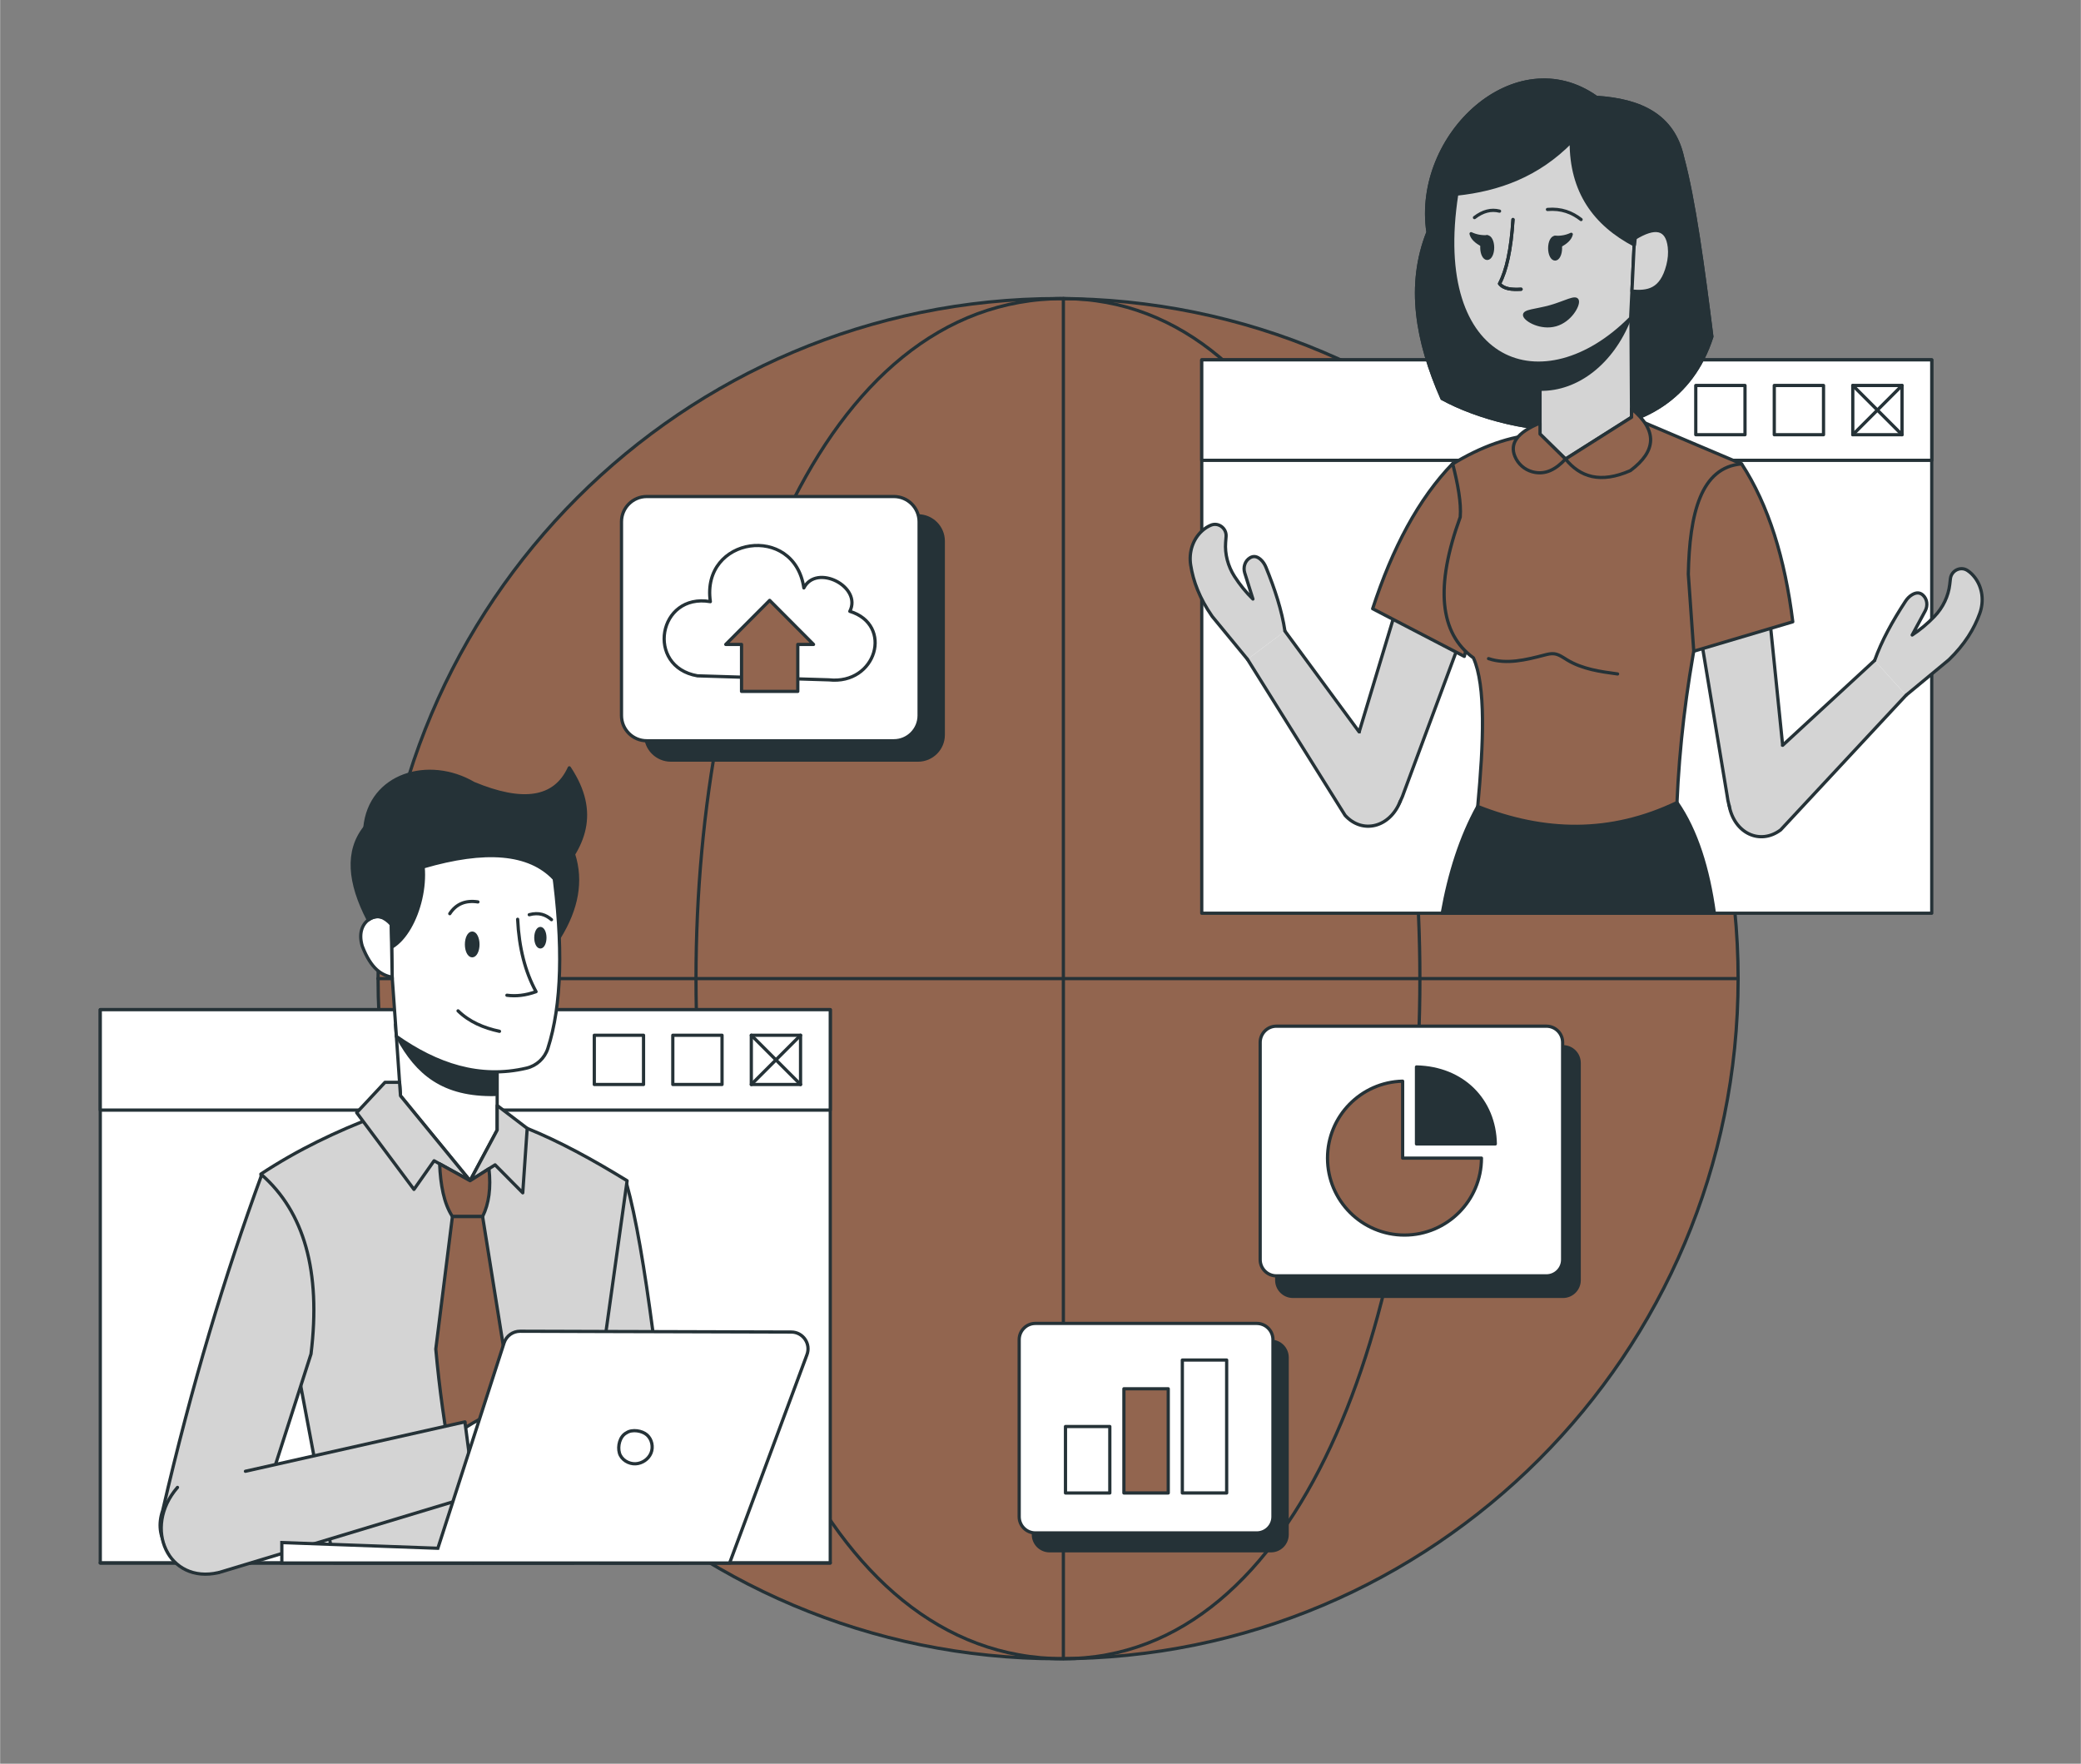 <svg xmlns="http://www.w3.org/2000/svg" xmlns:xlink="http://www.w3.org/1999/xlink" width="1180" zoomAndPan="magnify" viewBox="0 0 884.88 750" height="1000" preserveAspectRatio="xMidYMid meet" version="1.2"><rect x="0" y="0" width="884.88" height="750" fill="#808080" stroke="none"/><g id="dc1cb3344b"><path style="fill-rule:nonzero;fill:#92654f;fill-opacity:1;stroke-width:2;stroke-linecap:round;stroke-linejoin:round;stroke:#253237;stroke-opacity:1;stroke-miterlimit:4;" d="M 420.959 0.002 C 420.959 232.49 232.487 420.962 -0.001 420.962 C -232.489 420.962 -420.961 232.49 -420.961 0.002 C -420.961 -232.492 -232.489 -420.959 -0.001 -420.959 C 232.487 -420.959 420.959 -232.492 420.959 0.002 Z M 420.959 0.002 " transform="matrix(0.687,0,0,0.687,449.923,416.163)"/><path style="fill:none;stroke-width:2;stroke-linecap:round;stroke-linejoin:round;stroke:#253237;stroke-opacity:1;stroke-miterlimit:4;" d="M 4.525 -420.957 C 298.746 -420.957 298.746 420.963 4.525 420.963 C -298.747 420.963 -298.747 -420.963 4.525 -420.957 Z M 4.525 -420.957 " transform="matrix(0.687,0,0,0.687,449.082,416.162)"/><path style="fill:none;stroke-width:2;stroke-linecap:round;stroke-linejoin:round;stroke:#253237;stroke-opacity:1;stroke-miterlimit:4;" d="M 429.263 5.004 C 429.263 5.004 429.263 846.924 429.263 846.924 " transform="matrix(0.687,0,0,0.687,157.26,123.5)"/><path style="fill:none;stroke-width:2;stroke-linecap:round;stroke-linejoin:round;stroke:#253237;stroke-opacity:1;stroke-miterlimit:4;" d="M 846.92 425.964 C 846.92 425.964 5 425.964 5 425.964 " transform="matrix(0.687,0,0,0.687,157.26,123.5)"/><path style="fill-rule:nonzero;fill:#ffffff;fill-opacity:1;stroke-width:2;stroke-linecap:round;stroke-linejoin:round;stroke:#253237;stroke-opacity:1;stroke-miterlimit:4;" d="M 225.947 171.251 C 225.947 171.251 -225.948 171.251 -225.948 171.251 C -225.948 171.251 -225.948 -171.25 -225.948 -171.25 C -225.948 -171.25 225.947 -171.25 225.947 -171.25 C 225.947 -171.25 225.947 171.251 225.947 171.251 Z M 225.947 171.251 " transform="matrix(0.687,0,0,0.687,666.241,270.683)"/><path style="fill-rule:nonzero;fill:#ffffff;fill-opacity:1;stroke-width:2;stroke-linecap:round;stroke-linejoin:round;stroke:#253237;stroke-opacity:1;stroke-miterlimit:4;" d="M 225.947 31.093 C 225.947 31.093 -225.948 31.093 -225.948 31.093 C -225.948 31.093 -225.948 -31.089 -225.948 -31.089 C -225.948 -31.089 225.947 -31.089 225.947 -31.089 C 225.947 -31.089 225.947 31.093 225.947 31.093 Z M 225.947 31.093 " transform="matrix(0.687,0,0,0.687,666.241,174.387)"/><path style="fill-rule:nonzero;fill:#ffffff;fill-opacity:1;stroke-width:2;stroke-linecap:round;stroke-linejoin:round;stroke:#253237;stroke-opacity:1;stroke-miterlimit:4;" d="M 15.237 15.243 C 15.237 15.243 -15.242 15.243 -15.242 15.243 C -15.242 15.243 -15.242 -15.242 -15.242 -15.242 C -15.242 -15.242 15.237 -15.242 15.237 -15.242 C 15.237 -15.242 15.237 15.243 15.237 15.243 Z M 15.237 15.243 " transform="matrix(0.687,0,0,0.687,731.582,174.386)"/><path style="fill-rule:nonzero;fill:#ffffff;fill-opacity:1;stroke-width:2;stroke-linecap:round;stroke-linejoin:round;stroke:#253237;stroke-opacity:1;stroke-miterlimit:4;" d="M 15.242 15.243 C 15.242 15.243 -15.243 15.243 -15.243 15.243 C -15.243 15.243 -15.243 -15.242 -15.243 -15.242 C -15.243 -15.242 15.242 -15.242 15.242 -15.242 C 15.242 -15.242 15.242 15.243 15.242 15.243 Z M 15.242 15.243 " transform="matrix(0.687,0,0,0.687,764.969,174.386)"/><path style="fill-rule:nonzero;fill:#ffffff;fill-opacity:1;stroke-width:2;stroke-linecap:round;stroke-linejoin:round;stroke:#253237;stroke-opacity:1;stroke-miterlimit:4;" d="M 15.242 15.243 C 15.242 15.243 -15.238 15.243 -15.238 15.243 C -15.238 15.243 -15.238 -15.242 -15.238 -15.242 C -15.238 -15.242 15.242 -15.242 15.242 -15.242 C 15.242 -15.242 15.242 15.243 15.242 15.243 Z M 15.242 15.243 " transform="matrix(0.687,0,0,0.687,798.356,174.386)"/><path style="fill-rule:nonzero;fill:#92654f;fill-opacity:1;stroke-width:2;stroke-linecap:round;stroke-linejoin:round;stroke:#253237;stroke-opacity:1;stroke-miterlimit:4;" d="M -15.238 -15.242 C -15.238 -15.242 15.242 15.243 15.242 15.243 " transform="matrix(0.687,0,0,0.687,798.356,174.386)"/><path style="fill-rule:nonzero;fill:#92654f;fill-opacity:1;stroke-width:2;stroke-linecap:round;stroke-linejoin:round;stroke:#253237;stroke-opacity:1;stroke-miterlimit:4;" d="M -15.238 15.237 C -15.238 15.237 15.242 -15.242 15.242 -15.242 " transform="matrix(0.687,0,0,0.687,798.356,174.386)"/><path style="fill-rule:nonzero;fill:#253237;fill-opacity:1;stroke-width:2;stroke-linecap:round;stroke-linejoin:round;stroke:#253237;stroke-opacity:1;stroke-miterlimit:4;" d="M 22.883 -95.532 C -27.063 -130.924 -90.291 -72.352 -81.359 -12.087 C -94.361 20.667 -88.312 55.297 -72.649 90.876 C -29.809 114.306 69.117 130.924 94.361 52.59 C 88.942 9.614 83.376 -31.849 76.258 -58.247 C 70.476 -84.644 49.889 -93.821 22.883 -95.532 Z M 22.883 -95.532 " transform="matrix(0.687,0,0,0.687,663.121,107.035)"/><path style="fill-rule:nonzero;fill:#253237;fill-opacity:1;stroke-width:2;stroke-linecap:round;stroke-linejoin:round;stroke:#253237;stroke-opacity:1;stroke-miterlimit:4;" d="M 22.883 -95.532 C -27.063 -130.924 -90.291 -72.352 -81.359 -12.087 C -94.361 20.667 -88.312 55.297 -72.649 90.876 C -29.809 114.306 69.117 130.924 94.361 52.59 C 88.942 9.614 83.376 -31.849 76.258 -58.247 C 70.476 -84.644 49.889 -93.821 22.883 -95.532 Z M 22.883 -95.532 " transform="matrix(0.687,0,0,0.687,663.121,107.035)"/><path style="fill-rule:nonzero;fill:#d4d4d4;fill-opacity:1;stroke-width:2;stroke-linecap:butt;stroke-linejoin:miter;stroke:#253237;stroke-opacity:1;stroke-miterlimit:10;" d="M 4.388 47.759 C -5.937 79.529 -41.46 67.988 -31.135 36.212 C -31.135 36.212 3.722 -79.532 3.722 -79.532 C 3.722 -79.532 41.462 -52.1 41.462 -52.1 C 41.462 -52.1 4.388 47.759 4.388 47.759 Z M 4.388 47.759 " transform="matrix(0.687,0,0,0.687,594.06,303.937)"/><path style="fill-rule:nonzero;fill:#92654f;fill-opacity:1;stroke-width:2;stroke-linecap:round;stroke-linejoin:round;stroke:#253237;stroke-opacity:1;stroke-miterlimit:4;" d="M 11.884 -59.734 C -9.345 -37.839 -25.548 -7.269 -37.755 30.221 C -37.755 30.221 18.98 59.734 18.98 59.734 C 18.98 59.734 31.334 13.546 31.334 13.546 C 37.753 -23.569 36.275 -52.917 11.884 -59.734 Z M 11.884 -59.734 " transform="matrix(0.687,0,0,0.687,609.635,238.092)"/><path style="fill-rule:nonzero;fill:#253237;fill-opacity:1;stroke-width:2;stroke-linecap:round;stroke-linejoin:round;stroke:#253237;stroke-opacity:1;stroke-miterlimit:4;" d="M 84.228 34.243 C 84.228 34.243 -84.231 34.243 -84.231 34.243 C -79.819 9.427 -72.729 -12.826 -62.262 -31.815 C -62.262 -31.815 61.089 -34.243 61.089 -34.243 C 73.147 -16.783 80.402 6.624 84.228 34.243 Z M 84.228 34.243 " transform="matrix(0.687,0,0,0.687,671.157,364.812)"/><path style="fill-rule:nonzero;fill:#92654f;fill-opacity:1;stroke-width:2;stroke-linecap:round;stroke-linejoin:round;stroke:#253237;stroke-opacity:1;stroke-miterlimit:4;" d="M -83.926 -100.242 C -66.756 -110.663 -48.881 -117.52 -29.88 -118.72 C -29.88 -118.72 -14.097 -103.244 -14.097 -103.244 C -14.097 -103.244 26.792 -129.113 26.792 -129.113 C 26.792 -129.113 94.915 -100.242 94.915 -100.242 C 71.576 -29.896 57.875 39.995 54.907 109.374 C 13.784 129.114 -27.327 128.102 -68.438 111.801 C -64.754 72.203 -63.395 37.146 -71.105 19.811 C -92.107 4.608 -94.915 -24.376 -79.269 -67.329 C -78.57 -76.147 -80.73 -87.706 -83.926 -100.242 Z M -83.926 -100.242 " transform="matrix(0.687,0,0,0.687,675.4,266.138)"/><path style="fill-rule:nonzero;fill:#d4d4d4;fill-opacity:1;stroke-width:2;stroke-linecap:round;stroke-linejoin:round;stroke:#253237;stroke-opacity:1;stroke-miterlimit:4;" d="M -28.333 -17.914 C -28.333 -17.914 -28.333 29.9 -28.333 29.9 C -28.333 29.9 -12.556 45.376 -12.556 45.376 C -12.556 45.376 28.333 19.507 28.333 19.507 C 28.333 19.507 27.947 -45.375 27.947 -45.375 C 27.947 -45.375 -28.333 -17.914 -28.333 -17.914 Z M -28.333 -17.914 " transform="matrix(0.687,0,0,0.687,674.342,164.027)"/><path style="fill-rule:nonzero;fill:#253237;fill-opacity:1;stroke-width:2;stroke-linecap:round;stroke-linejoin:round;stroke:#253237;stroke-opacity:1;stroke-miterlimit:4;" d="M -27.615 5.238 C -27.615 5.238 -27.615 21.402 -27.615 21.402 C -4.26 21.783 17.084 4.624 27.619 -21.785 C 11.654 -7.361 -9.695 4.414 -27.615 5.238 Z M -27.615 5.238 " transform="matrix(0.687,0,0,0.687,673.848,150.823)"/><path style="fill-rule:nonzero;fill:#d4d4d4;fill-opacity:1;stroke-width:2;stroke-linecap:round;stroke-linejoin:round;stroke:#253237;stroke-opacity:1;stroke-miterlimit:4;" d="M -28.333 -17.914 C -28.333 -17.914 -28.333 29.9 -28.333 29.9 C -28.333 29.9 -12.556 45.376 -12.556 45.376 C -12.556 45.376 28.333 19.507 28.333 19.507 C 28.333 19.507 27.947 -45.375 27.947 -45.375 C 27.947 -45.375 -28.333 -17.914 -28.333 -17.914 Z M -28.333 -17.914 " transform="matrix(0.687,0,0,0.687,674.342,164.027)"/><path style="fill-rule:nonzero;fill:#92654f;fill-opacity:1;stroke-width:2;stroke-linecap:round;stroke-linejoin:round;stroke:#253237;stroke-opacity:1;stroke-miterlimit:4;" d="M 1.464 -16.2 C -13.136 -10.184 -17.241 -3.328 -14.103 4.41 C -12.181 9.146 -8.116 12.654 -3.34 13.973 C 4.722 16.196 11.305 12.461 17.241 6.093 C 17.241 6.093 1.464 -9.383 1.464 -9.383 C 1.464 -9.383 1.464 -16.2 1.464 -16.2 Z M 1.464 -16.2 " transform="matrix(0.687,0,0,0.687,653.869,191.017)"/><path style="fill-rule:nonzero;fill:#92654f;fill-opacity:1;stroke-width:2;stroke-linecap:round;stroke-linejoin:round;stroke:#253237;stroke-opacity:1;stroke-miterlimit:4;" d="M -28.492 7.912 C -28.492 7.912 12.397 -17.957 12.397 -17.957 C 12.397 -17.957 12.397 -23.216 12.397 -23.216 C 28.493 -9.861 27.953 2.892 11.675 15.07 C -6.905 23.211 -19.43 19.078 -28.492 7.912 Z M -28.492 7.912 " transform="matrix(0.687,0,0,0.687,685.291,189.767)"/><path style="fill:none;stroke-width:2;stroke-linecap:round;stroke-linejoin:round;stroke:#253237;stroke-opacity:1;stroke-miterlimit:4;" d="M -39.937 -3.114 C -28.759 0.65 -16.718 -2.358 -5.336 -5.32 C -3.329 -5.843 -1.276 -6.372 0.771 -6.104 C 3.647 -5.735 6.149 -3.876 8.679 -2.335 C 18.14 3.402 29.192 4.937 39.937 6.369 " transform="matrix(0.687,0,0,0.687,660.42,282.214)"/><path style="fill-rule:nonzero;fill:#d4d4d4;fill-opacity:1;stroke-width:2;stroke-linecap:butt;stroke-linejoin:miter;stroke:#253237;stroke-opacity:1;stroke-miterlimit:10;" d="M -11.867 45.845 C -7.756 79.002 29.318 74.408 25.208 41.251 C 25.208 41.251 12.944 -79.001 12.944 -79.001 C 12.944 -79.001 -29.315 -59.228 -29.315 -59.228 C -29.315 -59.228 -11.867 45.845 -11.867 45.845 Z M -11.867 45.845 " transform="matrix(0.687,0,0,0.687,742.606,306.857)"/><path style="fill-rule:nonzero;fill:#92654f;fill-opacity:1;stroke-width:2;stroke-linecap:round;stroke-linejoin:round;stroke:#253237;stroke-opacity:1;stroke-miterlimit:4;" d="M 0.668 -57.974 C 17.355 -32.452 27.464 0.643 32.336 39.764 C 32.336 39.764 -28.964 57.974 -28.964 57.974 C -28.964 57.974 -32.336 10.279 -32.336 10.279 C -31.597 -27.375 -24.575 -55.91 0.668 -57.974 Z M 0.668 -57.974 " transform="matrix(0.687,0,0,0.687,740.154,237.098)"/><path style="fill-rule:nonzero;fill:#253237;fill-opacity:1;stroke-width:2;stroke-linecap:round;stroke-linejoin:round;stroke:#253237;stroke-opacity:1;stroke-miterlimit:4;" d="M -27.615 5.238 C -27.615 5.238 -27.615 21.402 -27.615 21.402 C -4.26 21.783 17.084 4.624 27.619 -21.785 C 11.654 -7.361 -9.695 4.414 -27.615 5.238 Z M -27.615 5.238 " transform="matrix(0.687,0,0,0.687,673.848,150.823)"/><path style="fill-rule:nonzero;fill:#d4d4d4;fill-opacity:1;stroke-width:2;stroke-linecap:round;stroke-linejoin:round;stroke:#253237;stroke-opacity:1;stroke-miterlimit:4;" d="M 29.792 25.034 C 27.847 12.145 23.504 -1.085 18.04 -14.469 C 17.301 -16.282 16.226 -17.971 14.777 -19.278 C 12.434 -21.393 10.211 -21.632 8.074 -20.319 C 4.981 -18.414 3.798 -14.474 4.884 -11.006 C 4.884 -11.006 9.961 5.175 9.961 5.175 C 5.578 0.939 1.854 -3.74 -1.393 -8.749 C -5.577 -15.208 -7.47 -22.798 -6.936 -29.87 C -6.839 -31.121 -6.748 -32.344 -6.657 -33.543 C -6.276 -38.603 -11.337 -42.475 -16.033 -40.553 C -17.926 -39.78 -19.723 -38.632 -21.417 -37.108 C -27.296 -31.843 -29.791 -23.764 -28.586 -15.964 C -27.023 -5.867 -23.111 4.663 -15.248 15.92 C -15.248 15.92 6.601 42.477 6.601 42.477 " transform="matrix(0.687,0,0,0.687,525.937,251.183)"/><path style=" stroke:none;fill-rule:nonzero;fill:#d4d4d4;fill-opacity:1;" d="M 591.672 329.859 C 602.809 342.887 583.102 359.734 571.965 346.707 C 571.965 346.707 530.473 280.367 530.473 280.367 C 530.473 280.367 546.406 268.383 546.406 268.383 C 546.406 268.383 591.672 329.859 591.672 329.859 Z M 591.672 329.859 "/><path style="fill:none;stroke-width:2;stroke-linecap:round;stroke-linejoin:round;stroke:#253237;stroke-opacity:1;stroke-miterlimit:4;" d="M 22.962 31.188 C 22.962 31.188 -22.965 -31.187 -22.965 -31.187 " transform="matrix(0.687,0,0,0.687,562.185,289.81)"/><path style="fill:none;stroke-width:2;stroke-linecap:round;stroke-linejoin:round;stroke:#253237;stroke-opacity:1;stroke-miterlimit:4;" d="M 47.28 33.618 C 40.958 49.811 23.862 54.222 13.111 42.334 C 13.111 42.334 -47.28 -54.221 -47.28 -54.221 " transform="matrix(0.687,0,0,0.687,562.957,317.621)"/><path style="fill-rule:nonzero;fill:#d4d4d4;fill-opacity:1;stroke-width:2;stroke-linecap:round;stroke-linejoin:round;stroke:#253237;stroke-opacity:1;stroke-miterlimit:4;" d="M -33.88 18.477 C -29.525 6.191 -22.754 -5.97 -14.845 -18.075 C -13.776 -19.718 -12.406 -21.173 -10.729 -22.185 C -8.028 -23.811 -5.8 -23.624 -3.952 -21.929 C -1.274 -19.473 -0.859 -15.38 -2.587 -12.185 C -2.587 -12.185 -10.644 2.74 -10.644 2.74 C -5.538 -0.586 -0.99 -4.475 3.149 -8.779 C 8.488 -14.322 11.78 -21.418 12.598 -28.462 C 12.74 -29.707 12.883 -30.929 13.025 -32.118 C 13.61 -37.161 19.307 -40.003 23.554 -37.223 C 25.271 -36.109 26.812 -34.636 28.188 -32.823 C 32.958 -26.535 33.879 -18.126 31.218 -10.701 C 27.767 -1.081 21.922 8.516 12.07 18.073 C 12.07 18.073 -14.419 40.002 -14.419 40.002 " transform="matrix(0.687,0,0,0.687,820.454,268.153)"/><path style=" stroke:none;fill-rule:nonzero;fill:#d4d4d4;fill-opacity:1;" d="M 741.07 332.621 C 727.66 343.297 743.812 363.578 757.219 352.902 C 757.219 352.902 810.547 295.637 810.547 295.637 C 810.547 295.637 797.176 280.848 797.176 280.848 C 797.176 280.848 741.07 332.621 741.07 332.621 Z M 741.07 332.621 "/><path style="fill:none;stroke-width:2;stroke-linecap:round;stroke-linejoin:round;stroke:#253237;stroke-opacity:1;stroke-miterlimit:4;" d="M -28.463 26.265 C -28.463 26.265 28.465 -26.263 28.465 -26.263 " transform="matrix(0.687,0,0,0.687,777.618,298.892)"/><path style="fill:none;stroke-width:2;stroke-linecap:round;stroke-linejoin:round;stroke:#253237;stroke-opacity:1;stroke-miterlimit:4;" d="M -54.752 21.816 C -51.619 38.912 -35.671 46.49 -22.862 36.859 C -22.862 36.859 54.755 -46.489 54.755 -46.489 " transform="matrix(0.687,0,0,0.687,772.926,327.578)"/><path style="fill-rule:nonzero;fill:#d4d4d4;fill-opacity:1;stroke-width:2;stroke-linecap:round;stroke-linejoin:round;stroke:#253237;stroke-opacity:1;stroke-miterlimit:4;" d="M -46.668 -35.944 C -63.338 70.999 7.355 94.849 61.008 40.798 C 61.008 40.798 63.339 -8.461 63.339 -8.461 C 63.339 -8.461 63.339 -41.26 63.339 -41.26 C 41.78 -94.845 -34.672 -81.911 -46.668 -35.944 Z M -46.668 -35.944 " transform="matrix(0.687,0,0,0.687,651.513,107.223)"/><path style="fill-rule:nonzero;fill:#d4d4d4;fill-opacity:1;stroke-width:2;stroke-linecap:round;stroke-linejoin:round;stroke:#253237;stroke-opacity:1;stroke-miterlimit:4;" d="M -10.256 -12.703 C 2.53 -20.611 9.99 -19.264 11.366 -7.324 C 11.798 -3.566 11.405 0.26 10.467 3.921 C 6.368 19.903 -2.495 20.608 -11.797 19.903 C -11.797 19.903 -10.256 -12.703 -10.256 -12.703 Z M -10.256 -12.703 " transform="matrix(0.687,0,0,0.687,702.078,110.138)"/><path style="fill-rule:nonzero;fill:#253237;fill-opacity:1;stroke-width:2;stroke-linecap:round;stroke-linejoin:round;stroke:#253237;stroke-opacity:1;stroke-miterlimit:4;" d="M 15.544 -13.558 C 15.419 17.433 30.081 37.617 54.671 50.545 C 54.671 50.545 61.675 -13.558 61.675 -13.558 C -3.121 -50.547 -33.078 -27.339 -61.676 -1.778 C -61.676 -1.778 -55.336 19.014 -55.336 19.014 C -29.405 16.251 -5.168 7.546 15.544 -13.558 Z M 15.544 -13.558 " transform="matrix(0.687,0,0,0.687,657.469,69.464)"/><path style="fill:none;stroke-width:2;stroke-linecap:round;stroke-linejoin:round;stroke:#253237;stroke-opacity:1;stroke-miterlimit:4;" d="M 1.667 -21.733 C 0.496 -2.886 -2.409 9.889 -6.668 17.94 C -4.069 21.328 0.996 21.732 6.665 21.402 " transform="matrix(0.687,0,0,0.687,642.237,108.287)"/><path style="fill:none;stroke-width:2;stroke-linecap:round;stroke-linejoin:round;stroke:#253237;stroke-opacity:1;stroke-miterlimit:4;" d="M -10.4 -2.745 C -1.793 -3.495 4.814 -0.857 10.403 3.492 " transform="matrix(0.687,0,0,0.687,665.189,90.956)"/><path style="fill:none;stroke-width:2;stroke-linecap:round;stroke-linejoin:round;stroke:#253237;stroke-opacity:1;stroke-miterlimit:4;" d="M -7.754 2.656 C -2.58 -1.33 2.588 -2.654 7.75 -1.33 " transform="matrix(0.687,0,0,0.687,632.331,90.699)"/><path style="fill-rule:nonzero;fill:#253237;fill-opacity:1;stroke-width:2;stroke-linecap:round;stroke-linejoin:round;stroke:#253237;stroke-opacity:1;stroke-miterlimit:4;" d="M 3.336 0.003 C 3.336 3.698 1.841 6.7 -0.001 6.7 C -1.844 6.7 -3.333 3.698 -3.333 0.003 C -3.333 -3.698 -1.844 -6.7 -0.001 -6.7 C 1.841 -6.7 3.336 -3.698 3.336 0.003 Z M 3.336 0.003 " transform="matrix(0.687,0,0,0.687,661.286,105.537)"/><path style="fill-rule:nonzero;fill:#253237;fill-opacity:1;stroke-width:2;stroke-linecap:round;stroke-linejoin:round;stroke:#253237;stroke-opacity:1;stroke-miterlimit:4;" d="M -4.996 -1.61 C -1.175 -1.434 2.123 -2.116 4.994 -3.498 C 4.272 -0.485 1.548 1.636 -1.755 3.501 C -1.755 3.501 -4.996 -1.61 -4.996 -1.61 Z M -4.996 -1.61 " transform="matrix(0.687,0,0,0.687,664.717,102.04)"/><path style="fill-rule:nonzero;fill:#253237;fill-opacity:1;stroke-width:2;stroke-linecap:round;stroke-linejoin:round;stroke:#253237;stroke-opacity:1;stroke-miterlimit:4;" d="M -3.33 0 C -3.33 3.701 -1.841 6.698 0.001 6.698 C 1.843 6.698 3.333 3.701 3.333 0 C 3.333 -3.701 1.843 -6.697 0.001 -6.697 C -1.841 -6.697 -3.33 -3.701 -3.33 0 Z M -3.33 0 " transform="matrix(0.687,0,0,0.687,632.417,105.285)"/><path style="fill-rule:nonzero;fill:#253237;fill-opacity:1;stroke-width:2;stroke-linecap:round;stroke-linejoin:round;stroke:#253237;stroke-opacity:1;stroke-miterlimit:4;" d="M 4.995 -1.607 C 1.175 -1.437 -2.123 -2.113 -4.994 -3.5 C -4.272 -0.487 -1.549 1.639 1.755 3.498 C 1.755 3.498 4.995 -1.607 4.995 -1.607 Z M 4.995 -1.607 " transform="matrix(0.687,0,0,0.687,628.986,101.788)"/><path style="fill:none;stroke-width:2;stroke-linecap:round;stroke-linejoin:round;stroke:#253237;stroke-opacity:1;stroke-miterlimit:4;" d="M 1.667 -21.733 C 0.496 -2.886 -2.409 9.889 -6.668 17.94 C -4.069 21.328 0.996 21.732 6.665 21.402 " transform="matrix(0.687,0,0,0.687,642.237,108.287)"/><path style="fill-rule:nonzero;fill:#253237;fill-opacity:1;stroke-width:2;stroke-linecap:round;stroke-linejoin:round;stroke:#253237;stroke-opacity:1;stroke-miterlimit:4;" d="M 16.293 -7.283 C 17.123 -4.366 11.927 5.094 2.927 7.647 C -6.073 10.2 -15.466 4.884 -16.296 1.967 C -17.126 -0.949 -9.251 -0.983 -0.251 -3.536 C 8.749 -6.095 15.469 -10.199 16.293 -7.283 Z M 16.293 -7.283 " transform="matrix(0.687,0,0,0.687,659.532,132.84)"/><path style="fill-rule:nonzero;fill:#ffffff;fill-opacity:1;stroke-width:2;stroke-linecap:round;stroke-linejoin:round;stroke:#253237;stroke-opacity:1;stroke-miterlimit:4;" d="M 225.942 171.249 C 225.942 171.249 -225.947 171.249 -225.947 171.249 C -225.947 171.249 -225.947 -171.246 -225.947 -171.246 C -225.947 -171.246 225.942 -171.246 225.942 -171.246 C 225.942 -171.246 225.942 171.249 225.942 171.249 Z M 225.942 171.249 " transform="matrix(0.687,0,0,0.687,197.81,546.997)"/><path style="fill-rule:nonzero;fill:#ffffff;fill-opacity:1;stroke-width:2;stroke-linecap:round;stroke-linejoin:round;stroke:#253237;stroke-opacity:1;stroke-miterlimit:4;" d="M 225.942 31.092 C 225.942 31.092 -225.947 31.092 -225.947 31.092 C -225.947 31.092 -225.947 -31.089 -225.947 -31.089 C -225.947 -31.089 225.942 -31.089 225.942 -31.089 C 225.942 -31.089 225.942 31.092 225.942 31.092 Z M 225.942 31.092 " transform="matrix(0.687,0,0,0.687,197.81,450.7)"/><path style="fill-rule:nonzero;fill:#ffffff;fill-opacity:1;stroke-width:2;stroke-linecap:round;stroke-linejoin:round;stroke:#253237;stroke-opacity:1;stroke-miterlimit:4;" d="M 15.239 15.241 C 15.239 15.241 -15.241 15.241 -15.241 15.241 C -15.241 15.241 -15.241 -15.238 -15.241 -15.238 C -15.241 -15.238 15.239 -15.238 15.239 -15.238 C 15.239 -15.238 15.239 15.241 15.239 15.241 Z M 15.239 15.241 " transform="matrix(0.687,0,0,0.687,263.151,450.7)"/><path style="fill-rule:nonzero;fill:#ffffff;fill-opacity:1;stroke-width:2;stroke-linecap:round;stroke-linejoin:round;stroke:#253237;stroke-opacity:1;stroke-miterlimit:4;" d="M 15.238 15.241 C 15.238 15.241 -15.242 15.241 -15.242 15.241 C -15.242 15.241 -15.242 -15.238 -15.242 -15.238 C -15.242 -15.238 15.238 -15.238 15.238 -15.238 C 15.238 -15.238 15.238 15.241 15.238 15.241 Z M 15.238 15.241 " transform="matrix(0.687,0,0,0.687,296.538,450.7)"/><path style="fill-rule:nonzero;fill:#ffffff;fill-opacity:1;stroke-width:2;stroke-linecap:round;stroke-linejoin:round;stroke:#253237;stroke-opacity:1;stroke-miterlimit:4;" d="M 15.237 15.241 C 15.237 15.241 -15.242 15.241 -15.242 15.241 C -15.242 15.241 -15.242 -15.238 -15.242 -15.238 C -15.242 -15.238 15.237 -15.238 15.237 -15.238 C 15.237 -15.238 15.237 15.241 15.237 15.241 Z M 15.237 15.241 " transform="matrix(0.687,0,0,0.687,329.926,450.7)"/><path style="fill-rule:nonzero;fill:#92654f;fill-opacity:1;stroke-width:2;stroke-linecap:round;stroke-linejoin:round;stroke:#253237;stroke-opacity:1;stroke-miterlimit:4;" d="M -15.242 -15.238 C -15.242 -15.238 15.243 15.241 15.243 15.241 " transform="matrix(0.687,0,0,0.687,329.926,450.7)"/><path style="fill-rule:nonzero;fill:#92654f;fill-opacity:1;stroke-width:2;stroke-linecap:round;stroke-linejoin:round;stroke:#253237;stroke-opacity:1;stroke-miterlimit:4;" d="M -15.242 15.241 C -15.242 15.241 15.243 -15.238 15.243 -15.238 " transform="matrix(0.687,0,0,0.687,329.926,450.7)"/><path style="fill-rule:nonzero;fill:#d4d4d4;fill-opacity:1;stroke-width:2;stroke-linecap:round;stroke-linejoin:round;stroke:#253237;stroke-opacity:1;stroke-miterlimit:4;" d="M 36.701 118.303 C 36.701 118.303 -11.921 118.303 -11.921 118.303 C -11.921 118.303 -20.898 65.923 -20.898 65.923 C -20.898 65.923 -36.471 -24.884 -36.471 -24.884 C -36.471 -24.884 -36.471 -25.077 -36.471 -25.077 C -36.698 -64.495 -20.171 -108.767 4.072 -118.307 C 4.26 -117.653 4.447 -116.994 4.629 -116.323 C 10.377 -95.753 15.739 -63.784 20.861 -24.907 C 26.348 16.733 31.572 66.304 36.701 118.303 Z M 36.701 118.303 " transform="matrix(0.687,0,0,0.687,263.269,583.374)"/><path style="fill-rule:nonzero;fill:#d4d4d4;fill-opacity:1;stroke-width:2;stroke-linecap:round;stroke-linejoin:round;stroke:#253237;stroke-opacity:1;stroke-miterlimit:4;" d="M 113.363 -98.302 C 113.363 -98.302 113.084 -96.318 113.084 -96.318 C 113.084 -96.318 100.298 -4.981 100.298 -4.981 C 100.298 -4.981 87.557 85.928 87.557 85.928 C 87.557 85.928 80.217 138.308 80.217 138.308 C 80.217 138.308 -68.025 138.308 -68.025 138.308 C -68.025 138.308 -70.203 126.761 -70.203 126.761 C -70.203 126.761 -113.366 -102.418 -113.366 -102.418 C -90.585 -117.468 -66.535 -128.901 -41.787 -138.31 C -41.787 -138.31 51.517 -130.709 51.517 -130.709 C 71.387 -122.698 92.145 -111.339 113.363 -98.302 Z M 113.363 -98.302 " transform="matrix(0.687,0,0,0.687,188.753,569.63)"/><path style="fill-rule:nonzero;fill:#ffffff;fill-opacity:1;stroke-width:2;stroke-linecap:butt;stroke-linejoin:miter;stroke:#253237;stroke-opacity:1;stroke-miterlimit:10;" d="M -31.424 -47.944 C -31.424 -47.944 -28.422 -4.621 -28.422 -4.621 C -28.422 -4.621 14.64 47.946 14.64 47.946 C 14.64 47.946 31.423 16.597 31.423 16.597 C 31.423 16.597 31.423 -25.203 31.423 -25.203 C 31.423 -25.203 -31.424 -47.944 -31.424 -47.944 Z M -31.424 -47.944 " transform="matrix(0.687,0,0,0.687,189.789,469.148)"/><path style="fill-rule:nonzero;fill:#d4d4d4;fill-opacity:1;stroke-width:2;stroke-linecap:round;stroke-linejoin:round;stroke:#253237;stroke-opacity:1;stroke-miterlimit:4;" d="M 35.098 27.761 C 35.098 27.761 12.823 15.412 12.823 15.412 C 12.823 15.412 0.366 33.145 0.366 33.145 C 0.366 33.145 -35.094 -14.357 -35.094 -14.357 C -35.094 -14.357 -17.571 -33.141 -17.571 -33.141 C -17.571 -33.141 -8.549 -33.141 -8.549 -33.141 C -8.549 -33.141 -7.969 -24.806 -7.969 -24.806 C -7.969 -24.806 35.098 27.761 35.098 27.761 Z M 35.098 27.761 " transform="matrix(0.687,0,0,0.687,175.737,483.016)"/><path style="fill-rule:nonzero;fill:#d4d4d4;fill-opacity:1;stroke-width:2;stroke-linecap:round;stroke-linejoin:round;stroke:#253237;stroke-opacity:1;stroke-miterlimit:4;" d="M -17.678 19.528 C -17.678 19.528 -2.202 9.709 -2.202 9.709 C -2.202 9.709 14.934 27.021 14.934 27.021 C 14.934 27.021 17.68 -12.879 17.68 -12.879 C 17.68 -12.879 -0.894 -27.019 -0.894 -27.019 C -0.894 -27.019 -0.894 -11.821 -0.894 -11.821 C -0.894 -11.821 -17.678 19.528 -17.678 19.528 Z M -17.678 19.528 " transform="matrix(0.687,0,0,0.687,211.997,488.673)"/><path style="fill-rule:nonzero;fill:#92654f;fill-opacity:1;stroke-width:2;stroke-linecap:round;stroke-linejoin:round;stroke:#253237;stroke-opacity:1;stroke-miterlimit:4;" d="M 14.614 -13.271 C 15.921 -1.542 14.642 8.34 10.679 16.31 C 10.679 16.31 -8.003 16.31 -8.003 16.31 C -13.393 8.027 -15.366 -3.475 -15.923 -16.307 C -15.923 -16.307 2.924 -5.857 2.924 -5.857 C 2.924 -5.857 14.614 -13.271 14.614 -13.271 Z M 14.614 -13.271 " transform="matrix(0.687,0,0,0.687,197.842,506.114)"/><path style="fill-rule:nonzero;fill:#92654f;fill-opacity:1;stroke-width:2;stroke-linecap:round;stroke-linejoin:round;stroke:#253237;stroke-opacity:1;stroke-miterlimit:4;" d="M 7.441 -107.173 C 7.441 -107.173 21.536 -19.145 21.536 -19.145 C 17.641 20.42 10.102 63.345 1.585 107.174 C -8.114 67.234 -16.966 25.52 -21.532 -25.16 C -21.532 -25.16 -11.241 -107.173 -11.241 -107.173 C -11.241 -107.173 7.441 -107.173 7.441 -107.173 Z M 7.441 -107.173 " transform="matrix(0.687,0,0,0.687,200.067,590.955)"/><path style="fill-rule:nonzero;fill:#d4d4d4;fill-opacity:1;stroke-width:2;stroke-linecap:round;stroke-linejoin:round;stroke:#253237;stroke-opacity:1;stroke-miterlimit:4;" d="M 48.543 -19.215 C 48.543 -19.215 11.411 96.467 11.411 96.467 C -0.147 130.136 -54.835 111.363 -43.277 77.693 C -25.334 -0.055 -4.639 -68.433 18.012 -130.132 C 44.136 -107.151 54.836 -70.634 48.543 -19.215 Z M 48.543 -19.215 " transform="matrix(0.687,0,0,0.687,98.859,588.971)"/><path style="fill:none;stroke-width:2;stroke-linecap:round;stroke-linejoin:round;stroke:#253237;stroke-opacity:1;stroke-miterlimit:4;" d="M 1.412 343.912 C 1.412 343.912 453.301 343.912 453.301 343.912 " transform="matrix(0.687,0,0,0.687,41.6,428.367)"/><path style="fill-rule:nonzero;fill:#253237;fill-opacity:1;stroke-width:2;stroke-linecap:round;stroke-linejoin:round;stroke:#253237;stroke-opacity:1;stroke-miterlimit:4;" d="M 30.121 2.496 C 30.121 2.496 30.121 17.312 30.121 17.312 C -2.041 17.932 -18.08 4.213 -30.122 -17.932 C -9.745 -3.491 8.886 2.843 30.121 2.496 Z M 30.121 2.496 " transform="matrix(0.687,0,0,0.687,189.789,453.527)"/><path style="fill-rule:nonzero;fill:#ffffff;fill-opacity:1;stroke-width:2;stroke-linecap:butt;stroke-linejoin:miter;stroke:#253237;stroke-opacity:1;stroke-miterlimit:10;" d="M -40.869 0.222 C -32.754 -10.79 -22.235 -20.419 -10.583 -29.394 C -9 -30.614 -7.138 -31.488 -5.153 -31.708 C -1.927 -32.063 0.272 -30.703 1.628 -27.91 C 3.62 -23.822 2.439 -18.883 -0.869 -15.764 C -0.869 -15.764 -12.586 -4.706 -12.586 -4.706 C -6.412 -5.648 -0.632 -7.49 4.856 -9.991 C 11.94 -13.213 17.42 -19.178 20.373 -26.372 C 20.402 -26.448 20.433 -26.518 20.463 -26.593 C 23.232 -33.339 32.69 -33.632 35.858 -27.064 C 36.227 -26.299 36.568 -25.507 36.883 -24.683 C 40.868 -14.147 38.273 -2.245 30.879 6.255 C 24.79 13.255 16.767 19.252 5.794 23.696 C 5.794 23.696 -27.653 33.631 -27.653 33.631 C -27.653 33.631 -40.869 0.222 -40.869 0.222 Z M -40.869 0.222 " transform="matrix(0.653,0.212,-0.212,0.653,221.811,617.513)"/><path style=" stroke:none;fill-rule:nonzero;fill:#d4d4d4;fill-opacity:1;" d="M 92.836 668.758 C 70.125 676.113 57.883 638.32 80.594 630.965 C 80.594 630.965 197.703 604.641 197.703 604.641 C 197.703 604.641 201.801 635.871 201.801 635.871 C 201.801 635.871 92.836 668.758 92.836 668.758 Z M 92.836 668.758 "/><path style="fill:none;stroke-width:2;stroke-linecap:butt;stroke-linejoin:miter;stroke:#253237;stroke-opacity:1;stroke-miterlimit:10;" d="M 48.305 -67.958 C 48.305 -67.958 68.023 -26.571 68.023 -26.571 C 68.023 -26.571 -68.018 67.96 -68.018 67.96 " transform="matrix(0.653,0.212,-0.212,0.653,151.711,638.791)"/><path style="fill:none;stroke-width:2;stroke-linecap:round;stroke-linejoin:round;stroke:#253237;stroke-opacity:1;stroke-miterlimit:4;" d="M -13.669 -29.375 C -26.744 1.404 -0.375 29.368 26.743 13 " transform="matrix(0.653,0.212,-0.212,0.653,78.117,654.585)"/><path style="fill:none;stroke-width:2;stroke-linecap:round;stroke-linejoin:round;stroke:#253237;stroke-opacity:1;stroke-miterlimit:4;" d="M -59.94 35.546 C -59.94 35.546 59.938 -35.542 59.938 -35.542 " transform="matrix(0.653,0.212,-0.212,0.653,150.992,615.14)"/><path style="fill-rule:nonzero;fill:#ffffff;fill-opacity:1;stroke-width:2;stroke-linecap:butt;stroke-linejoin:miter;stroke:#253237;stroke-opacity:1;stroke-miterlimit:10;" d="M 161.163 -57.052 C 161.163 -57.052 113.883 70.318 113.883 70.318 C 113.701 70.802 113.502 71.268 113.291 71.728 C 113.291 71.728 -163.839 71.728 -163.839 71.728 C -163.839 71.728 -163.839 59.078 -163.839 59.078 C -163.839 59.078 -133.672 60.181 -133.672 60.181 C -133.672 60.181 -67.261 62.609 -67.261 62.609 C -67.261 62.609 -26.257 -64.529 -26.257 -64.529 C -24.87 -68.821 -20.868 -71.732 -16.348 -71.721 C -16.348 -71.721 8.52 -71.652 8.52 -71.652 C 8.52 -71.652 36.828 -71.561 36.828 -71.561 C 36.828 -71.561 65.852 -71.482 65.852 -71.482 C 65.852 -71.482 151.543 -71.232 151.543 -71.232 C 158.837 -71.209 163.84 -63.852 161.163 -57.052 Z M 161.163 -57.052 " transform="matrix(0.687,0,0,0.687,232.357,615.374)"/><path style="fill-rule:nonzero;fill:#ffffff;fill-opacity:1;stroke-width:2;stroke-linecap:butt;stroke-linejoin:miter;stroke:#253237;stroke-opacity:1;stroke-miterlimit:10;" d="M -5.521 -8.57 C -2.144 -10.862 4.093 -9.941 7.134 -7.217 C 10.17 -4.5 11.154 0.214 9.608 3.989 C 8.067 7.764 4.178 10.408 0.107 10.629 C -4.219 10.857 -8.734 8.15 -9.945 3.989 C -11.15 -0.167 -9.808 -6.376 -5.521 -8.57 Z M -5.521 -8.57 " transform="matrix(0.687,0,0,0.687,270.2,615.158)"/><path style="fill-rule:nonzero;fill:#253237;fill-opacity:1;stroke-width:2;stroke-linecap:round;stroke-linejoin:round;stroke:#253237;stroke-opacity:1;stroke-miterlimit:4;" d="M 5.743 -25.498 C 11.098 -8.726 7.664 8.291 -2.814 25.5 C -2.814 25.5 -11.097 -22.894 -11.097 -22.894 C -11.097 -22.894 5.743 -25.498 5.743 -25.498 Z M 5.743 -25.498 " transform="matrix(0.687,0,0,0.687,239.91,380.792)"/><path style="fill-rule:nonzero;fill:#ffffff;fill-opacity:1;stroke-width:2;stroke-linecap:butt;stroke-linejoin:miter;stroke:#253237;stroke-opacity:1;stroke-miterlimit:10;" d="M -52.153 -11.176 C -52.153 -11.176 -51.682 20.332 -51.682 20.332 C -51.682 20.332 -48.992 58.175 -48.992 58.175 C -23.976 75.748 2.489 84.64 31.57 77.789 C 37.801 76.328 42.799 71.689 44.76 65.594 C 53.396 38.759 54.374 1.565 47.904 -45.692 C 25.583 -84.637 -23.817 -82.267 -54.376 -50.121 C -54.376 -50.121 -52.153 -11.176 -52.153 -11.176 Z M -52.153 -11.176 " transform="matrix(0.687,0,0,0.687,202.18,400.769)"/><path style="fill-rule:nonzero;fill:#ffffff;fill-opacity:1;stroke-width:2;stroke-linecap:butt;stroke-linejoin:miter;stroke:#253237;stroke-opacity:1;stroke-miterlimit:10;" d="M 11.275 -11.298 C 5.157 -21.43 -11.836 -14.778 -6.668 2.216 C -1.153 16.418 5.243 20.068 11.838 21.433 C 11.838 21.433 11.275 -11.298 11.275 -11.298 Z M 11.275 -11.298 " transform="matrix(0.687,0,0,0.687,158.597,400.852)"/><path style="fill-rule:nonzero;fill:#253237;fill-opacity:1;stroke-width:2;stroke-linecap:round;stroke-linejoin:round;stroke:#253237;stroke-opacity:1;stroke-miterlimit:4;" d="M 14.958 -29.46 C 27.313 -10.42 17.346 27.121 1.126 36.946 C 1.126 36.946 0.563 23.005 0.563 23.005 C -3.542 18.729 -7.971 16.16 -13.639 20.247 C -25.721 -3.006 -27.313 -22.393 -15.794 -36.948 C -15.794 -36.948 14.958 -29.46 14.958 -29.46 Z M 14.958 -29.46 " transform="matrix(0.687,0,0,0.687,165.957,377.284)"/><path style="fill-rule:nonzero;fill:#253237;fill-opacity:1;stroke-width:2;stroke-linecap:round;stroke-linejoin:round;stroke:#253237;stroke-opacity:1;stroke-miterlimit:4;" d="M 53.992 -31.032 C 72.567 -3.077 62.958 18.312 44.685 37.682 C 29.227 21.155 1.886 19.108 -36.281 30.24 C -36.281 30.24 -72.565 5.912 -72.565 5.912 C -69.347 -26.916 -33.091 -37.678 -5.187 -21.372 C 24.963 -8.836 45.089 -11.446 53.992 -31.032 Z M 53.992 -31.032 " transform="matrix(0.687,0,0,0.687,204.962,347.836)"/><path style="fill:none;stroke-width:2;stroke-linecap:round;stroke-linejoin:round;stroke:#253237;stroke-opacity:1;stroke-miterlimit:4;" d="M -2.377 -23.882 C -1.524 -6.268 2.28 8.661 9.023 20.925 C 2.524 23.262 -3.457 23.881 -9.023 23.142 " transform="matrix(0.687,0,0,0.687,221.715,407.322)"/><path style="fill:none;stroke-width:2;stroke-linecap:round;stroke-linejoin:round;stroke:#253237;stroke-opacity:1;stroke-miterlimit:4;" d="M 8.71 -3.059 C 1 -4.225 -4.804 -1.791 -8.71 4.224 " transform="matrix(0.687,0,0,0.687,197.203,385.633)"/><path style="fill:none;stroke-width:2;stroke-linecap:round;stroke-linejoin:round;stroke:#253237;stroke-opacity:1;stroke-miterlimit:4;" d="M 6.89 2.342 C 3.387 -0.682 -0.86 -2.343 -6.886 -0.717 " transform="matrix(0.687,0,0,0.687,229.747,389.465)"/><path style="fill-rule:nonzero;fill:#253237;fill-opacity:1;stroke-width:2;stroke-linecap:round;stroke-linejoin:round;stroke:#253237;stroke-opacity:1;stroke-miterlimit:4;" d="M -3.535 0.002 C -3.535 3.879 -1.954 7.017 0.001 7.017 C 1.952 7.017 3.538 3.879 3.538 0.002 C 3.538 -3.876 1.952 -7.02 0.001 -7.02 C -1.954 -7.02 -3.535 -3.876 -3.535 0.002 Z M -3.535 0.002 " transform="matrix(0.687,0,0,0.687,200.757,401.612)"/><path style="fill-rule:nonzero;fill:#253237;fill-opacity:1;stroke-width:2;stroke-linecap:round;stroke-linejoin:round;stroke:#253237;stroke-opacity:1;stroke-miterlimit:4;" d="M -2.798 -0.001 C -2.798 3.149 -1.547 5.702 -0.001 5.702 C 1.545 5.702 2.796 3.149 2.796 -0.001 C 2.796 -3.151 1.545 -5.703 -0.001 -5.703 C -1.547 -5.703 -2.798 -3.151 -2.798 -0.001 Z M -2.798 -0.001 " transform="matrix(0.687,0,0,0.687,229.747,398.751)"/><path style="fill:none;stroke-width:2;stroke-linecap:round;stroke-linejoin:round;stroke:#253237;stroke-opacity:1;stroke-miterlimit:4;" d="M 12.823 6.335 C 3.01 4.214 -5.831 0.473 -12.824 -6.332 " transform="matrix(0.687,0,0,0.687,203.549,434.21)"/><path style="fill-rule:nonzero;fill:#253237;fill-opacity:1;stroke-width:2;stroke-linecap:round;stroke-linejoin:round;stroke:#253237;stroke-opacity:1;stroke-miterlimit:4;" d="M 83.574 77.273 C 83.574 77.273 -83.572 77.273 -83.572 77.273 C -89.115 77.273 -93.613 72.782 -93.613 67.233 C -93.613 67.233 -93.613 -67.233 -93.613 -67.233 C -93.613 -72.782 -89.115 -77.274 -83.572 -77.274 C -83.572 -77.274 83.574 -77.274 83.574 -77.274 C 89.117 -77.274 93.614 -72.782 93.614 -67.233 C 93.614 -67.233 93.614 67.233 93.614 67.233 C 93.614 72.782 89.117 77.273 83.574 77.273 Z M 83.574 77.273 " transform="matrix(0.687,0,0,0.687,607.216,498.194)"/><path style="fill-rule:nonzero;fill:#ffffff;fill-opacity:1;stroke-width:2;stroke-linecap:round;stroke-linejoin:round;stroke:#253237;stroke-opacity:1;stroke-miterlimit:4;" d="M 83.573 77.274 C 83.573 77.274 -83.572 77.274 -83.572 77.274 C -89.116 77.274 -93.613 72.777 -93.613 67.234 C -93.613 67.234 -93.613 -67.232 -93.613 -67.232 C -93.613 -72.781 -89.116 -77.273 -83.572 -77.273 C -83.572 -77.273 83.573 -77.273 83.573 -77.273 C 89.117 -77.273 93.614 -72.781 93.614 -67.232 C 93.614 -67.232 93.614 67.234 93.614 67.234 C 93.614 72.777 89.117 77.274 83.573 77.274 Z M 83.573 77.274 " transform="matrix(0.687,0,0,0.687,600.177,489.462)"/><path style="fill-rule:nonzero;fill:#92654f;fill-opacity:1;stroke-width:2;stroke-linecap:round;stroke-linejoin:round;stroke:#253237;stroke-opacity:1;stroke-miterlimit:4;" d="M 47.646 -0.011 C 47.646 26.307 26.303 47.627 0.003 47.627 C -26.304 47.627 -47.641 26.307 -47.641 -0.011 C -47.641 -25.942 -26.918 -47.024 -1.14 -47.632 C -1.14 -47.632 -1.14 -0.011 -1.14 -0.011 C -1.14 -0.011 47.646 -0.011 47.646 -0.011 Z M 47.646 -0.011 " transform="matrix(0.687,0,0,0.687,597.233,492.484)"/><path style="fill-rule:nonzero;fill:#253237;fill-opacity:1;stroke-width:2;stroke-linecap:round;stroke-linejoin:round;stroke:#253237;stroke-opacity:1;stroke-miterlimit:4;" d="M -24.39 -23.821 C -24.39 -23.821 -24.39 23.823 -24.39 23.823 C -24.39 23.823 24.391 23.823 24.391 23.823 C 23.885 -3.291 4.254 -23.173 -24.39 -23.821 Z M -24.39 -23.821 " transform="matrix(0.687,0,0,0.687,619.097,470.082)"/><path style="fill-rule:nonzero;fill:#253237;fill-opacity:1;stroke-width:2;stroke-linecap:round;stroke-linejoin:round;stroke:#253237;stroke-opacity:1;stroke-miterlimit:4;" d="M 76.489 75.592 C 76.489 75.592 -76.489 75.592 -76.489 75.592 C -85.119 75.592 -92.124 68.594 -92.124 59.957 C -92.124 59.957 -92.124 -59.96 -92.124 -59.96 C -92.124 -68.596 -85.119 -75.595 -76.489 -75.595 C -76.489 -75.595 76.489 -75.595 76.489 -75.595 C 85.119 -75.595 92.124 -68.596 92.124 -59.96 C 92.124 -59.96 92.124 59.957 92.124 59.957 C 92.124 68.594 85.119 75.592 76.489 75.592 Z M 76.489 75.592 " transform="matrix(0.687,0,0,0.687,337.803,271.294)"/><path style="fill-rule:nonzero;fill:#ffffff;fill-opacity:1;stroke-width:2;stroke-linecap:round;stroke-linejoin:round;stroke:#253237;stroke-opacity:1;stroke-miterlimit:4;" d="M 76.487 75.591 C 76.487 75.591 -76.485 75.591 -76.485 75.591 C -85.121 75.591 -92.12 68.592 -92.12 59.956 C -92.12 59.956 -92.12 -59.961 -92.12 -59.961 C -92.12 -68.591 -85.121 -75.596 -76.485 -75.596 C -76.485 -75.596 76.487 -75.596 76.487 -75.596 C 85.123 -75.596 92.122 -68.591 92.122 -59.961 C 92.122 -59.961 92.122 59.956 92.122 59.956 C 92.122 68.592 85.123 75.591 76.487 75.591 Z M 76.487 75.591 " transform="matrix(0.687,0,0,0.687,327.53,263.076)"/><path style="fill-rule:nonzero;fill:#ffffff;fill-opacity:1;stroke-width:2;stroke-linecap:round;stroke-linejoin:round;stroke:#253237;stroke-opacity:1;stroke-miterlimit:4;" d="M 36.756 46.964 C 66.292 50.17 76.901 12.863 49.73 4.55 C 57.496 -10.726 29.058 -25.196 21.286 -9.925 C 15.384 -50.172 -42.499 -41.689 -36.598 -1.442 C -68.919 -7.059 -76.902 38.851 -44.586 44.474 C -44.586 44.474 36.756 46.964 36.756 46.964 Z M 36.756 46.964 " transform="matrix(0.687,0,0,0.687,327.18,256.834)"/><path style="fill-rule:nonzero;fill:#92654f;fill-opacity:1;stroke-width:2;stroke-linecap:round;stroke-linejoin:round;stroke:#253237;stroke-opacity:1;stroke-miterlimit:4;" d="M 27.173 -0.9 C 27.173 -0.9 17.423 -0.9 17.423 -0.9 C 17.423 -0.9 17.423 28.17 17.423 28.17 C 17.423 28.17 -17.401 28.17 -17.401 28.17 C -17.401 28.17 -17.401 -0.9 -17.401 -0.9 C -17.401 -0.9 -27.174 -0.9 -27.174 -0.9 C -27.174 -0.9 0.003 -28.167 0.003 -28.167 C 0.003 -28.167 27.173 -0.9 27.173 -0.9 Z M 27.173 -0.9 " transform="matrix(0.687,0,0,0.687,327.252,274.653)"/><path style="fill-rule:nonzero;fill:#253237;fill-opacity:1;stroke-width:2;stroke-linecap:round;stroke-linejoin:round;stroke:#253237;stroke-opacity:1;stroke-miterlimit:4;" d="M 68.508 64.843 C 68.508 64.843 -68.511 64.843 -68.511 64.843 C -74.054 64.843 -78.551 60.346 -78.551 54.797 C -78.551 54.797 -78.551 -54.801 -78.551 -54.801 C -78.551 -60.344 -74.054 -64.841 -68.511 -64.841 C -68.511 -64.841 68.508 -64.841 68.508 -64.841 C 74.057 -64.841 78.549 -60.344 78.549 -54.801 C 78.549 -54.801 78.549 54.797 78.549 54.797 C 78.549 60.346 74.057 64.843 68.508 64.843 Z M 68.508 64.843 " transform="matrix(0.687,0,0,0.687,493.372,614.906)"/><path style="fill-rule:nonzero;fill:#ffffff;fill-opacity:1;stroke-width:2;stroke-linecap:round;stroke-linejoin:round;stroke:#253237;stroke-opacity:1;stroke-miterlimit:4;" d="M 68.508 64.84 C 68.508 64.84 -68.51 64.84 -68.51 64.84 C -74.054 64.84 -78.551 60.349 -78.551 54.8 C -78.551 54.8 -78.551 -54.798 -78.551 -54.798 C -78.551 -60.347 -74.054 -64.844 -68.51 -64.844 C -68.51 -64.844 68.508 -64.844 68.508 -64.844 C 74.057 -64.844 78.549 -60.347 78.549 -54.798 C 78.549 -54.798 78.549 54.8 78.549 54.8 C 78.549 60.349 74.057 64.84 68.508 64.84 Z M 68.508 64.84 " transform="matrix(0.687,0,0,0.687,487.337,607.322)"/><path style="fill-rule:nonzero;fill:#ffffff;fill-opacity:1;stroke-width:2;stroke-linecap:round;stroke-linejoin:round;stroke:#253237;stroke-opacity:1;stroke-miterlimit:4;" d="M -13.721 41.139 C -13.721 41.139 13.722 41.139 13.722 41.139 C 13.722 41.139 13.722 -41.141 13.722 -41.141 C 13.722 -41.141 -13.721 -41.141 -13.721 -41.141 C -13.721 -41.141 -13.721 41.139 -13.721 41.139 Z M -13.721 41.139 " transform="matrix(0.687,0,0,0.687,512.185,606.614)"/><path style="fill-rule:nonzero;fill:#92654f;fill-opacity:1;stroke-width:2;stroke-linecap:round;stroke-linejoin:round;stroke:#253237;stroke-opacity:1;stroke-miterlimit:4;" d="M -13.721 32.253 C -13.721 32.253 13.723 32.253 13.723 32.253 C 13.723 32.253 13.723 -32.254 13.723 -32.254 C 13.723 -32.254 -13.721 -32.254 -13.721 -32.254 C -13.721 -32.254 -13.721 32.253 -13.721 32.253 Z M -13.721 32.253 " transform="matrix(0.687,0,0,0.687,487.337,612.719)"/><path style="fill-rule:nonzero;fill:#ffffff;fill-opacity:1;stroke-width:2;stroke-linecap:round;stroke-linejoin:round;stroke:#253237;stroke-opacity:1;stroke-miterlimit:4;" d="M -13.721 20.568 C -13.721 20.568 13.722 20.568 13.722 20.568 C 13.722 20.568 13.722 -20.572 13.722 -20.572 C 13.722 -20.572 -13.721 -20.572 -13.721 -20.572 C -13.721 -20.572 -13.721 20.568 -13.721 20.568 Z M -13.721 20.568 " transform="matrix(0.687,0,0,0.687,462.49,620.748)"/></g></svg>
